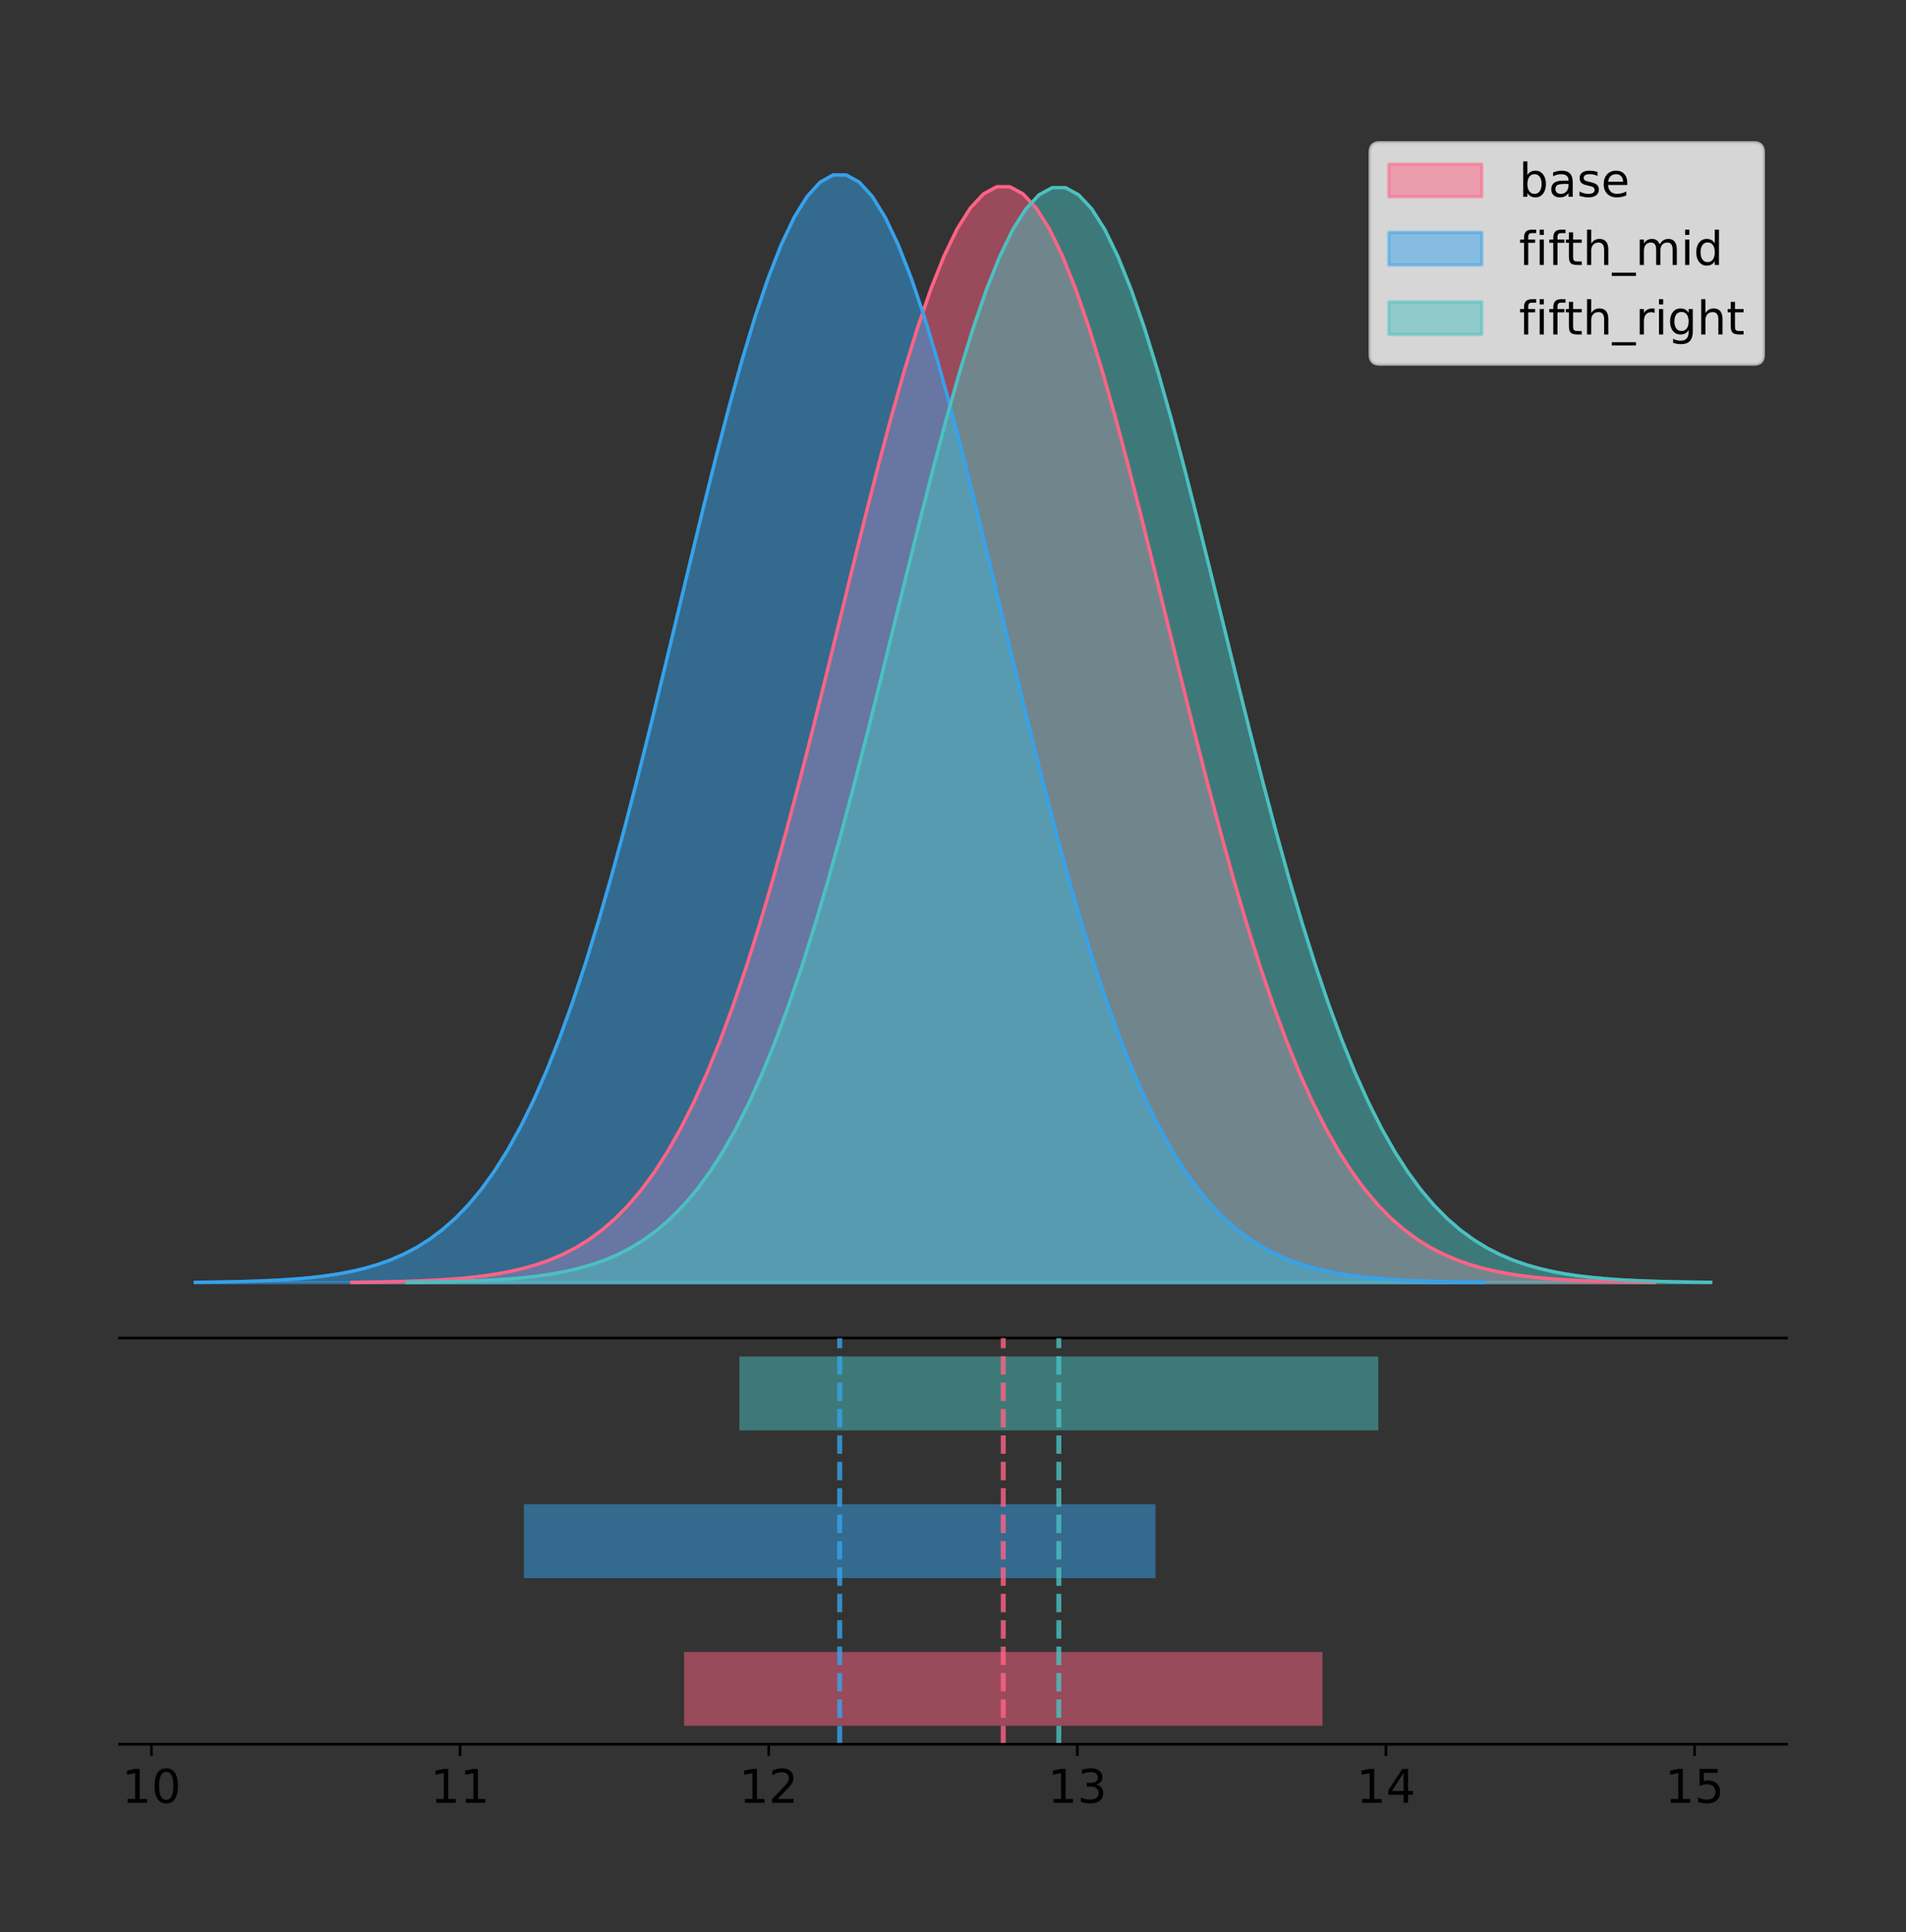 <?xml version="1.0" encoding="utf-8" standalone="no"?>
<!DOCTYPE svg PUBLIC "-//W3C//DTD SVG 1.1//EN"
  "http://www.w3.org/Graphics/SVG/1.1/DTD/svg11.dtd">
<!-- Created with matplotlib (https://matplotlib.org/) -->
<svg height="581.789pt" version="1.1" viewBox="0 0 574.2 581.789" width="574.2pt" xmlns="http://www.w3.org/2000/svg" xmlns:xlink="http://www.w3.org/1999/xlink">
 <rect x="0" y="0" width="574.2" height="581.789" fill="#333333" stroke="none"/>
 <defs>
  <style type="text/css">
*{stroke-linecap:butt;stroke-linejoin:round;}
  </style>
 </defs>
 <g id="figure_1">
  <g id="patch_1">
   <path d="M 0 581.789 
L 574.2 581.789 
L 574.2 0 
L 0 0 
z
" style="fill:none;"/>
  </g>
  <g id="axes_1">
   <g id="patch_2">
    <path d="M 36 402.93 
L 538.2 402.93 
L 538.2 36 
L 36 36 
z
" style="fill:none;"/>
   </g>
   <g id="PolyCollection_1">
    <defs>
     <path d="M 106.008 -195.538 
L 106.008 -195.649 
L 109.972 -195.691 
L 113.937 -195.747 
L 117.901 -195.822 
L 121.865 -195.921 
L 125.83 -196.052 
L 129.794 -196.223 
L 133.758 -196.445 
L 137.723 -196.731 
L 141.687 -197.098 
L 145.651 -197.563 
L 149.616 -198.151 
L 153.58 -198.887 
L 157.544 -199.802 
L 161.509 -200.932 
L 165.473 -202.317 
L 169.437 -204.002 
L 173.402 -206.037 
L 177.366 -208.477 
L 181.33 -211.381 
L 185.295 -214.809 
L 189.259 -218.827 
L 193.223 -223.499 
L 197.188 -228.89 
L 201.152 -235.061 
L 205.116 -242.07 
L 209.081 -249.965 
L 213.045 -258.785 
L 217.009 -268.556 
L 220.974 -279.288 
L 224.938 -290.972 
L 228.902 -303.578 
L 232.867 -317.053 
L 236.831 -331.32 
L 240.795 -346.274 
L 244.759 -361.785 
L 248.724 -377.7 
L 252.688 -393.839 
L 256.652 -410.003 
L 260.617 -425.974 
L 264.581 -441.524 
L 268.545 -456.413 
L 272.51 -470.404 
L 276.474 -483.259 
L 280.438 -494.756 
L 284.403 -504.686 
L 288.367 -512.868 
L 292.331 -519.145 
L 296.296 -523.399 
L 300.26 -525.547 
L 304.224 -525.547 
L 308.189 -523.399 
L 312.153 -519.145 
L 316.117 -512.868 
L 320.082 -504.686 
L 324.046 -494.756 
L 328.01 -483.259 
L 331.975 -470.404 
L 335.939 -456.413 
L 339.903 -441.524 
L 343.868 -425.974 
L 347.832 -410.003 
L 351.796 -393.839 
L 355.761 -377.7 
L 359.725 -361.785 
L 363.689 -346.274 
L 367.654 -331.32 
L 371.618 -317.053 
L 375.582 -303.578 
L 379.547 -290.972 
L 383.511 -279.288 
L 387.475 -268.556 
L 391.44 -258.785 
L 395.404 -249.965 
L 399.368 -242.07 
L 403.333 -235.061 
L 407.297 -228.89 
L 411.261 -223.499 
L 415.225 -218.827 
L 419.19 -214.809 
L 423.154 -211.381 
L 427.118 -208.477 
L 431.083 -206.037 
L 435.047 -204.002 
L 439.011 -202.317 
L 442.976 -200.932 
L 446.94 -199.802 
L 450.904 -198.887 
L 454.869 -198.151 
L 458.833 -197.563 
L 462.797 -197.098 
L 466.762 -196.731 
L 470.726 -196.445 
L 474.69 -196.223 
L 478.655 -196.052 
L 482.619 -195.921 
L 486.583 -195.822 
L 490.548 -195.747 
L 494.512 -195.691 
L 498.476 -195.649 
L 498.476 -195.538 
L 498.476 -195.538 
L 494.512 -195.538 
L 490.548 -195.538 
L 486.583 -195.538 
L 482.619 -195.538 
L 478.655 -195.538 
L 474.69 -195.538 
L 470.726 -195.538 
L 466.762 -195.538 
L 462.797 -195.538 
L 458.833 -195.538 
L 454.869 -195.538 
L 450.904 -195.538 
L 446.94 -195.538 
L 442.976 -195.538 
L 439.011 -195.538 
L 435.047 -195.538 
L 431.083 -195.538 
L 427.118 -195.538 
L 423.154 -195.538 
L 419.19 -195.538 
L 415.225 -195.538 
L 411.261 -195.538 
L 407.297 -195.538 
L 403.333 -195.538 
L 399.368 -195.538 
L 395.404 -195.538 
L 391.44 -195.538 
L 387.475 -195.538 
L 383.511 -195.538 
L 379.547 -195.538 
L 375.582 -195.538 
L 371.618 -195.538 
L 367.654 -195.538 
L 363.689 -195.538 
L 359.725 -195.538 
L 355.761 -195.538 
L 351.796 -195.538 
L 347.832 -195.538 
L 343.868 -195.538 
L 339.903 -195.538 
L 335.939 -195.538 
L 331.975 -195.538 
L 328.01 -195.538 
L 324.046 -195.538 
L 320.082 -195.538 
L 316.117 -195.538 
L 312.153 -195.538 
L 308.189 -195.538 
L 304.224 -195.538 
L 300.26 -195.538 
L 296.296 -195.538 
L 292.331 -195.538 
L 288.367 -195.538 
L 284.403 -195.538 
L 280.438 -195.538 
L 276.474 -195.538 
L 272.51 -195.538 
L 268.545 -195.538 
L 264.581 -195.538 
L 260.617 -195.538 
L 256.652 -195.538 
L 252.688 -195.538 
L 248.724 -195.538 
L 244.759 -195.538 
L 240.795 -195.538 
L 236.831 -195.538 
L 232.867 -195.538 
L 228.902 -195.538 
L 224.938 -195.538 
L 220.974 -195.538 
L 217.009 -195.538 
L 213.045 -195.538 
L 209.081 -195.538 
L 205.116 -195.538 
L 201.152 -195.538 
L 197.188 -195.538 
L 193.223 -195.538 
L 189.259 -195.538 
L 185.295 -195.538 
L 181.33 -195.538 
L 177.366 -195.538 
L 173.402 -195.538 
L 169.437 -195.538 
L 165.473 -195.538 
L 161.509 -195.538 
L 157.544 -195.538 
L 153.58 -195.538 
L 149.616 -195.538 
L 145.651 -195.538 
L 141.687 -195.538 
L 137.723 -195.538 
L 133.758 -195.538 
L 129.794 -195.538 
L 125.83 -195.538 
L 121.865 -195.538 
L 117.901 -195.538 
L 113.937 -195.538 
L 109.972 -195.538 
L 106.008 -195.538 
z
" id="m0572a631cb" style="stroke:#ff6384;stroke-opacity:0.5;"/>
    </defs>
    <g clip-path="url(#p6902cae012)">
     <use style="fill:#ff6384;fill-opacity:0.5;stroke:#ff6384;stroke-opacity:0.5;" x="0" xlink:href="#m0572a631cb" y="581.789"/>
    </g>
   </g>
   <g id="PolyCollection_2">
    <defs>
     <path d="M 58.827 -195.538 
L 58.827 -195.65 
L 62.749 -195.692 
L 66.671 -195.749 
L 70.593 -195.825 
L 74.515 -195.925 
L 78.437 -196.058 
L 82.359 -196.23 
L 86.281 -196.455 
L 90.203 -196.744 
L 94.125 -197.115 
L 98.047 -197.585 
L 101.969 -198.179 
L 105.891 -198.923 
L 109.813 -199.848 
L 113.735 -200.99 
L 117.657 -202.39 
L 121.579 -204.093 
L 125.501 -206.151 
L 129.423 -208.617 
L 133.345 -211.552 
L 137.267 -215.017 
L 141.189 -219.078 
L 145.111 -223.801 
L 149.033 -229.25 
L 152.955 -235.488 
L 156.877 -242.572 
L 160.799 -250.552 
L 164.721 -259.468 
L 168.643 -269.344 
L 172.565 -280.192 
L 176.487 -292.002 
L 180.409 -304.744 
L 184.331 -318.365 
L 188.253 -332.786 
L 192.174 -347.901 
L 196.096 -363.58 
L 200.018 -379.667 
L 203.94 -395.98 
L 207.862 -412.318 
L 211.784 -428.462 
L 215.706 -444.18 
L 219.628 -459.23 
L 223.55 -473.372 
L 227.472 -486.366 
L 231.394 -497.987 
L 235.316 -508.025 
L 239.238 -516.294 
L 243.16 -522.64 
L 247.082 -526.94 
L 251.004 -529.111 
L 254.926 -529.111 
L 258.848 -526.94 
L 262.77 -522.64 
L 266.692 -516.294 
L 270.614 -508.025 
L 274.536 -497.987 
L 278.458 -486.366 
L 282.38 -473.372 
L 286.302 -459.23 
L 290.224 -444.18 
L 294.146 -428.462 
L 298.068 -412.318 
L 301.99 -395.98 
L 305.912 -379.667 
L 309.834 -363.58 
L 313.756 -347.901 
L 317.678 -332.786 
L 321.6 -318.365 
L 325.522 -304.744 
L 329.444 -292.002 
L 333.366 -280.192 
L 337.288 -269.344 
L 341.21 -259.468 
L 345.132 -250.552 
L 349.054 -242.572 
L 352.976 -235.488 
L 356.898 -229.25 
L 360.819 -223.801 
L 364.741 -219.078 
L 368.663 -215.017 
L 372.585 -211.552 
L 376.507 -208.617 
L 380.429 -206.151 
L 384.351 -204.093 
L 388.273 -202.39 
L 392.195 -200.99 
L 396.117 -199.848 
L 400.039 -198.923 
L 403.961 -198.179 
L 407.883 -197.585 
L 411.805 -197.115 
L 415.727 -196.744 
L 419.649 -196.455 
L 423.571 -196.23 
L 427.493 -196.058 
L 431.415 -195.925 
L 435.337 -195.825 
L 439.259 -195.749 
L 443.181 -195.692 
L 447.103 -195.65 
L 447.103 -195.538 
L 447.103 -195.538 
L 443.181 -195.538 
L 439.259 -195.538 
L 435.337 -195.538 
L 431.415 -195.538 
L 427.493 -195.538 
L 423.571 -195.538 
L 419.649 -195.538 
L 415.727 -195.538 
L 411.805 -195.538 
L 407.883 -195.538 
L 403.961 -195.538 
L 400.039 -195.538 
L 396.117 -195.538 
L 392.195 -195.538 
L 388.273 -195.538 
L 384.351 -195.538 
L 380.429 -195.538 
L 376.507 -195.538 
L 372.585 -195.538 
L 368.663 -195.538 
L 364.741 -195.538 
L 360.819 -195.538 
L 356.898 -195.538 
L 352.976 -195.538 
L 349.054 -195.538 
L 345.132 -195.538 
L 341.21 -195.538 
L 337.288 -195.538 
L 333.366 -195.538 
L 329.444 -195.538 
L 325.522 -195.538 
L 321.6 -195.538 
L 317.678 -195.538 
L 313.756 -195.538 
L 309.834 -195.538 
L 305.912 -195.538 
L 301.99 -195.538 
L 298.068 -195.538 
L 294.146 -195.538 
L 290.224 -195.538 
L 286.302 -195.538 
L 282.38 -195.538 
L 278.458 -195.538 
L 274.536 -195.538 
L 270.614 -195.538 
L 266.692 -195.538 
L 262.77 -195.538 
L 258.848 -195.538 
L 254.926 -195.538 
L 251.004 -195.538 
L 247.082 -195.538 
L 243.16 -195.538 
L 239.238 -195.538 
L 235.316 -195.538 
L 231.394 -195.538 
L 227.472 -195.538 
L 223.55 -195.538 
L 219.628 -195.538 
L 215.706 -195.538 
L 211.784 -195.538 
L 207.862 -195.538 
L 203.94 -195.538 
L 200.018 -195.538 
L 196.096 -195.538 
L 192.174 -195.538 
L 188.253 -195.538 
L 184.331 -195.538 
L 180.409 -195.538 
L 176.487 -195.538 
L 172.565 -195.538 
L 168.643 -195.538 
L 164.721 -195.538 
L 160.799 -195.538 
L 156.877 -195.538 
L 152.955 -195.538 
L 149.033 -195.538 
L 145.111 -195.538 
L 141.189 -195.538 
L 137.267 -195.538 
L 133.345 -195.538 
L 129.423 -195.538 
L 125.501 -195.538 
L 121.579 -195.538 
L 117.657 -195.538 
L 113.735 -195.538 
L 109.813 -195.538 
L 105.891 -195.538 
L 101.969 -195.538 
L 98.047 -195.538 
L 94.125 -195.538 
L 90.203 -195.538 
L 86.281 -195.538 
L 82.359 -195.538 
L 78.437 -195.538 
L 74.515 -195.538 
L 70.593 -195.538 
L 66.671 -195.538 
L 62.749 -195.538 
L 58.827 -195.538 
z
" id="m5dfa374dd0" style="stroke:#36a2eb;stroke-opacity:0.5;"/>
    </defs>
    <g clip-path="url(#p6902cae012)">
     <use style="fill:#36a2eb;fill-opacity:0.5;stroke:#36a2eb;stroke-opacity:0.5;" x="0" xlink:href="#m5dfa374dd0" y="581.789"/>
    </g>
   </g>
   <g id="PolyCollection_3">
    <defs>
     <path d="M 122.583 -195.538 
L 122.583 -195.649 
L 126.55 -195.69 
L 130.518 -195.747 
L 134.486 -195.822 
L 138.453 -195.921 
L 142.421 -196.052 
L 146.388 -196.223 
L 150.356 -196.444 
L 154.324 -196.73 
L 158.291 -197.097 
L 162.259 -197.562 
L 166.226 -198.149 
L 170.194 -198.884 
L 174.161 -199.798 
L 178.129 -200.927 
L 182.097 -202.311 
L 186.064 -203.995 
L 190.032 -206.029 
L 193.999 -208.467 
L 197.967 -211.368 
L 201.934 -214.793 
L 205.902 -218.808 
L 209.87 -223.476 
L 213.837 -228.862 
L 217.805 -235.029 
L 221.772 -242.032 
L 225.74 -249.92 
L 229.707 -258.733 
L 233.675 -268.496 
L 237.643 -279.219 
L 241.61 -290.894 
L 245.578 -303.489 
L 249.545 -316.954 
L 253.513 -331.209 
L 257.48 -346.15 
L 261.448 -361.649 
L 265.416 -377.551 
L 269.383 -393.676 
L 273.351 -409.827 
L 277.318 -425.786 
L 281.286 -441.322 
L 285.253 -456.2 
L 289.221 -470.179 
L 293.189 -483.024 
L 297.156 -494.511 
L 301.124 -504.433 
L 305.091 -512.608 
L 309.059 -518.88 
L 313.026 -523.131 
L 316.994 -525.277 
L 320.962 -525.277 
L 324.929 -523.131 
L 328.897 -518.88 
L 332.864 -512.608 
L 336.832 -504.433 
L 340.799 -494.511 
L 344.767 -483.024 
L 348.735 -470.179 
L 352.702 -456.2 
L 356.67 -441.322 
L 360.637 -425.786 
L 364.605 -409.827 
L 368.572 -393.676 
L 372.54 -377.551 
L 376.508 -361.649 
L 380.475 -346.15 
L 384.443 -331.209 
L 388.41 -316.954 
L 392.378 -303.489 
L 396.346 -290.894 
L 400.313 -279.219 
L 404.281 -268.496 
L 408.248 -258.733 
L 412.216 -249.92 
L 416.183 -242.032 
L 420.151 -235.029 
L 424.119 -228.862 
L 428.086 -223.476 
L 432.054 -218.808 
L 436.021 -214.793 
L 439.989 -211.368 
L 443.956 -208.467 
L 447.924 -206.029 
L 451.892 -203.995 
L 455.859 -202.311 
L 459.827 -200.927 
L 463.794 -199.798 
L 467.762 -198.884 
L 471.729 -198.149 
L 475.697 -197.562 
L 479.665 -197.097 
L 483.632 -196.73 
L 487.6 -196.444 
L 491.567 -196.223 
L 495.535 -196.052 
L 499.502 -195.921 
L 503.47 -195.822 
L 507.438 -195.747 
L 511.405 -195.69 
L 515.373 -195.649 
L 515.373 -195.538 
L 515.373 -195.538 
L 511.405 -195.538 
L 507.438 -195.538 
L 503.47 -195.538 
L 499.502 -195.538 
L 495.535 -195.538 
L 491.567 -195.538 
L 487.6 -195.538 
L 483.632 -195.538 
L 479.665 -195.538 
L 475.697 -195.538 
L 471.729 -195.538 
L 467.762 -195.538 
L 463.794 -195.538 
L 459.827 -195.538 
L 455.859 -195.538 
L 451.892 -195.538 
L 447.924 -195.538 
L 443.956 -195.538 
L 439.989 -195.538 
L 436.021 -195.538 
L 432.054 -195.538 
L 428.086 -195.538 
L 424.119 -195.538 
L 420.151 -195.538 
L 416.183 -195.538 
L 412.216 -195.538 
L 408.248 -195.538 
L 404.281 -195.538 
L 400.313 -195.538 
L 396.346 -195.538 
L 392.378 -195.538 
L 388.41 -195.538 
L 384.443 -195.538 
L 380.475 -195.538 
L 376.508 -195.538 
L 372.54 -195.538 
L 368.572 -195.538 
L 364.605 -195.538 
L 360.637 -195.538 
L 356.67 -195.538 
L 352.702 -195.538 
L 348.735 -195.538 
L 344.767 -195.538 
L 340.799 -195.538 
L 336.832 -195.538 
L 332.864 -195.538 
L 328.897 -195.538 
L 324.929 -195.538 
L 320.962 -195.538 
L 316.994 -195.538 
L 313.026 -195.538 
L 309.059 -195.538 
L 305.091 -195.538 
L 301.124 -195.538 
L 297.156 -195.538 
L 293.189 -195.538 
L 289.221 -195.538 
L 285.253 -195.538 
L 281.286 -195.538 
L 277.318 -195.538 
L 273.351 -195.538 
L 269.383 -195.538 
L 265.416 -195.538 
L 261.448 -195.538 
L 257.48 -195.538 
L 253.513 -195.538 
L 249.545 -195.538 
L 245.578 -195.538 
L 241.61 -195.538 
L 237.643 -195.538 
L 233.675 -195.538 
L 229.707 -195.538 
L 225.74 -195.538 
L 221.772 -195.538 
L 217.805 -195.538 
L 213.837 -195.538 
L 209.87 -195.538 
L 205.902 -195.538 
L 201.934 -195.538 
L 197.967 -195.538 
L 193.999 -195.538 
L 190.032 -195.538 
L 186.064 -195.538 
L 182.097 -195.538 
L 178.129 -195.538 
L 174.161 -195.538 
L 170.194 -195.538 
L 166.226 -195.538 
L 162.259 -195.538 
L 158.291 -195.538 
L 154.324 -195.538 
L 150.356 -195.538 
L 146.388 -195.538 
L 142.421 -195.538 
L 138.453 -195.538 
L 134.486 -195.538 
L 130.518 -195.538 
L 126.55 -195.538 
L 122.583 -195.538 
z
" id="mdb5b89f95b" style="stroke:#4bc0c0;stroke-opacity:0.5;"/>
    </defs>
    <g clip-path="url(#p6902cae012)">
     <use style="fill:#4bc0c0;fill-opacity:0.5;stroke:#4bc0c0;stroke-opacity:0.5;" x="0" xlink:href="#mdb5b89f95b" y="581.789"/>
    </g>
   </g>
   <g id="line2d_1">
    <path clip-path="url(#p6902cae012)" d="M 106.008 386.141 
L 109.972 386.099 
L 113.937 386.043 
L 117.901 385.968 
L 121.865 385.868 
L 125.83 385.737 
L 129.794 385.566 
L 133.758 385.344 
L 137.723 385.058 
L 141.687 384.692 
L 145.651 384.226 
L 149.616 383.639 
L 153.58 382.903 
L 157.544 381.987 
L 161.509 380.858 
L 165.473 379.473 
L 169.437 377.787 
L 173.402 375.752 
L 177.366 373.312 
L 181.33 370.409 
L 185.295 366.98 
L 189.259 362.963 
L 193.223 358.291 
L 197.188 352.9 
L 201.152 346.728 
L 205.116 339.72 
L 209.081 331.825 
L 213.045 323.005 
L 217.009 313.234 
L 220.974 302.502 
L 224.938 290.818 
L 228.902 278.212 
L 232.867 264.736 
L 236.831 250.47 
L 240.795 235.516 
L 244.759 220.004 
L 248.724 204.089 
L 252.688 187.951 
L 256.652 171.787 
L 260.617 155.815 
L 264.581 140.266 
L 268.545 125.376 
L 272.51 111.386 
L 276.474 98.53 
L 280.438 87.034 
L 284.403 77.103 
L 288.367 68.922 
L 292.331 62.644 
L 296.296 58.39 
L 300.26 56.242 
L 304.224 56.242 
L 308.189 58.39 
L 312.153 62.644 
L 316.117 68.922 
L 320.082 77.103 
L 324.046 87.034 
L 328.01 98.53 
L 331.975 111.386 
L 335.939 125.376 
L 339.903 140.266 
L 343.868 155.815 
L 347.832 171.787 
L 351.796 187.951 
L 355.761 204.089 
L 359.725 220.004 
L 363.689 235.516 
L 367.654 250.47 
L 371.618 264.736 
L 375.582 278.212 
L 379.547 290.818 
L 383.511 302.502 
L 387.475 313.234 
L 391.44 323.005 
L 395.404 331.825 
L 399.368 339.72 
L 403.333 346.728 
L 407.297 352.9 
L 411.261 358.291 
L 415.225 362.963 
L 419.19 366.98 
L 423.154 370.409 
L 427.118 373.312 
L 431.083 375.752 
L 435.047 377.787 
L 439.011 379.473 
L 442.976 380.858 
L 446.94 381.987 
L 450.904 382.903 
L 454.869 383.639 
L 458.833 384.226 
L 462.797 384.692 
L 466.762 385.058 
L 470.726 385.344 
L 474.69 385.566 
L 478.655 385.737 
L 482.619 385.868 
L 486.583 385.968 
L 490.548 386.043 
L 494.512 386.099 
L 498.476 386.141 
" style="fill:none;stroke:#ff6384;stroke-linecap:square;"/>
   </g>
   <g id="line2d_2">
    <path clip-path="url(#p6902cae012)" d="M 58.827 386.139 
L 62.749 386.097 
L 66.671 386.04 
L 70.593 385.965 
L 74.515 385.864 
L 78.437 385.732 
L 82.359 385.559 
L 86.281 385.334 
L 90.203 385.045 
L 94.125 384.675 
L 98.047 384.204 
L 101.969 383.61 
L 105.891 382.867 
L 109.813 381.941 
L 113.735 380.799 
L 117.657 379.399 
L 121.579 377.696 
L 125.501 375.639 
L 129.423 373.172 
L 133.345 370.238 
L 137.267 366.772 
L 141.189 362.711 
L 145.111 357.989 
L 149.033 352.539 
L 152.955 346.301 
L 156.877 339.217 
L 160.799 331.237 
L 164.721 322.322 
L 168.643 312.445 
L 172.565 301.597 
L 176.487 289.787 
L 180.409 277.045 
L 184.331 263.424 
L 188.253 249.004 
L 192.174 233.888 
L 196.096 218.209 
L 200.018 202.123 
L 203.94 185.809 
L 207.862 169.471 
L 211.784 153.327 
L 215.706 137.61 
L 219.628 122.559 
L 223.55 108.418 
L 227.472 95.423 
L 231.394 83.803 
L 235.316 73.765 
L 239.238 65.495 
L 243.16 59.15 
L 247.082 54.85 
L 251.004 52.679 
L 254.926 52.679 
L 258.848 54.85 
L 262.77 59.15 
L 266.692 65.495 
L 270.614 73.765 
L 274.536 83.803 
L 278.458 95.423 
L 282.38 108.418 
L 286.302 122.559 
L 290.224 137.61 
L 294.146 153.327 
L 298.068 169.471 
L 301.99 185.809 
L 305.912 202.123 
L 309.834 218.209 
L 313.756 233.888 
L 317.678 249.004 
L 321.6 263.424 
L 325.522 277.045 
L 329.444 289.787 
L 333.366 301.597 
L 337.288 312.445 
L 341.21 322.322 
L 345.132 331.237 
L 349.054 339.217 
L 352.976 346.301 
L 356.898 352.539 
L 360.819 357.989 
L 364.741 362.711 
L 368.663 366.772 
L 372.585 370.238 
L 376.507 373.172 
L 380.429 375.639 
L 384.351 377.696 
L 388.273 379.399 
L 392.195 380.799 
L 396.117 381.941 
L 400.039 382.867 
L 403.961 383.61 
L 407.883 384.204 
L 411.805 384.675 
L 415.727 385.045 
L 419.649 385.334 
L 423.571 385.559 
L 427.493 385.732 
L 431.415 385.864 
L 435.337 385.965 
L 439.259 386.04 
L 443.181 386.097 
L 447.103 386.139 
" style="fill:none;stroke:#36a2eb;stroke-linecap:square;"/>
   </g>
   <g id="line2d_3">
    <path clip-path="url(#p6902cae012)" d="M 122.583 386.141 
L 126.55 386.099 
L 130.518 386.043 
L 134.486 385.968 
L 138.453 385.869 
L 142.421 385.738 
L 146.388 385.567 
L 150.356 385.345 
L 154.324 385.059 
L 158.291 384.693 
L 162.259 384.228 
L 166.226 383.641 
L 170.194 382.905 
L 174.161 381.991 
L 178.129 380.862 
L 182.097 379.478 
L 186.064 377.794 
L 190.032 375.761 
L 193.999 373.323 
L 197.967 370.422 
L 201.934 366.996 
L 205.902 362.982 
L 209.87 358.314 
L 213.837 352.927 
L 217.805 346.76 
L 221.772 339.758 
L 225.74 331.869 
L 229.707 323.056 
L 233.675 313.293 
L 237.643 302.57 
L 241.61 290.896 
L 245.578 278.3 
L 249.545 264.836 
L 253.513 250.581 
L 257.48 235.639 
L 261.448 220.14 
L 265.416 204.239 
L 269.383 188.113 
L 273.351 171.962 
L 277.318 156.004 
L 281.286 140.467 
L 285.253 125.59 
L 289.221 111.611 
L 293.189 98.766 
L 297.156 87.279 
L 301.124 77.356 
L 305.091 69.181 
L 309.059 62.909 
L 313.026 58.658 
L 316.994 56.512 
L 320.962 56.512 
L 324.929 58.658 
L 328.897 62.909 
L 332.864 69.181 
L 336.832 77.356 
L 340.799 87.279 
L 344.767 98.766 
L 348.735 111.611 
L 352.702 125.59 
L 356.67 140.467 
L 360.637 156.004 
L 364.605 171.962 
L 368.572 188.113 
L 372.54 204.239 
L 376.508 220.14 
L 380.475 235.639 
L 384.443 250.581 
L 388.41 264.836 
L 392.378 278.3 
L 396.346 290.896 
L 400.313 302.57 
L 404.281 313.293 
L 408.248 323.056 
L 412.216 331.869 
L 416.183 339.758 
L 420.151 346.76 
L 424.119 352.927 
L 428.086 358.314 
L 432.054 362.982 
L 436.021 366.996 
L 439.989 370.422 
L 443.956 373.323 
L 447.924 375.761 
L 451.892 377.794 
L 455.859 379.478 
L 459.827 380.862 
L 463.794 381.991 
L 467.762 382.905 
L 471.729 383.641 
L 475.697 384.228 
L 479.665 384.693 
L 483.632 385.059 
L 487.6 385.345 
L 491.567 385.567 
L 495.535 385.738 
L 499.502 385.869 
L 503.47 385.968 
L 507.438 386.043 
L 511.405 386.099 
L 515.373 386.141 
" style="fill:none;stroke:#4bc0c0;stroke-linecap:square;"/>
   </g>
   <g id="patch_3">
    <path d="M 36 402.93 
L 538.2 402.93 
" style="fill:none;stroke:#000000;stroke-linecap:square;stroke-linejoin:miter;stroke-width:0.8;"/>
   </g>
   <g id="legend_1">
    <g id="patch_4">
     <path d="M 415.602 109.627 
L 528.4 109.627 
Q 531.2 109.627 531.2 106.827 
L 531.2 45.8 
Q 531.2 43 528.4 43 
L 415.602 43 
Q 412.802 43 412.802 45.8 
L 412.802 106.827 
Q 412.802 109.627 415.602 109.627 
z
" style="fill:#ffffff;opacity:0.8;stroke:#cccccc;stroke-linejoin:miter;"/>
    </g>
    <g id="patch_5">
     <path d="M 418.402 59.238 
L 446.402 59.238 
L 446.402 49.438 
L 418.402 49.438 
z
" style="fill:#ff6384;opacity:0.5;stroke:#ff6384;stroke-linejoin:miter;"/>
    </g>
    <g id="text_1">
     <!-- base -->
     <defs>
      <path d="M 48.688 27.297 
Q 48.688 37.203 44.609 42.844 
Q 40.531 48.484 33.406 48.484 
Q 26.266 48.484 22.188 42.844 
Q 18.109 37.203 18.109 27.297 
Q 18.109 17.391 22.188 11.75 
Q 26.266 6.109 33.406 6.109 
Q 40.531 6.109 44.609 11.75 
Q 48.688 17.391 48.688 27.297 
z
M 18.109 46.391 
Q 20.953 51.266 25.266 53.625 
Q 29.594 56 35.594 56 
Q 45.562 56 51.781 48.094 
Q 58.016 40.188 58.016 27.297 
Q 58.016 14.406 51.781 6.484 
Q 45.562 -1.422 35.594 -1.422 
Q 29.594 -1.422 25.266 0.953 
Q 20.953 3.328 18.109 8.203 
L 18.109 0 
L 9.078 0 
L 9.078 75.984 
L 18.109 75.984 
z
" id="DejaVuSans-98"/>
      <path d="M 34.281 27.484 
Q 23.391 27.484 19.188 25 
Q 14.984 22.516 14.984 16.5 
Q 14.984 11.719 18.141 8.906 
Q 21.297 6.109 26.703 6.109 
Q 34.188 6.109 38.703 11.406 
Q 43.219 16.703 43.219 25.484 
L 43.219 27.484 
z
M 52.203 31.203 
L 52.203 0 
L 43.219 0 
L 43.219 8.297 
Q 40.141 3.328 35.547 0.953 
Q 30.953 -1.422 24.312 -1.422 
Q 15.922 -1.422 10.953 3.297 
Q 6 8.016 6 15.922 
Q 6 25.141 12.172 29.828 
Q 18.359 34.516 30.609 34.516 
L 43.219 34.516 
L 43.219 35.406 
Q 43.219 41.609 39.141 45 
Q 35.062 48.391 27.688 48.391 
Q 23 48.391 18.547 47.266 
Q 14.109 46.141 10.016 43.891 
L 10.016 52.203 
Q 14.938 54.109 19.578 55.047 
Q 24.219 56 28.609 56 
Q 40.484 56 46.344 49.844 
Q 52.203 43.703 52.203 31.203 
z
" id="DejaVuSans-97"/>
      <path d="M 44.281 53.078 
L 44.281 44.578 
Q 40.484 46.531 36.375 47.5 
Q 32.281 48.484 27.875 48.484 
Q 21.188 48.484 17.844 46.438 
Q 14.5 44.391 14.5 40.281 
Q 14.5 37.156 16.891 35.375 
Q 19.281 33.594 26.516 31.984 
L 29.594 31.297 
Q 39.156 29.25 43.188 25.516 
Q 47.219 21.781 47.219 15.094 
Q 47.219 7.469 41.188 3.016 
Q 35.156 -1.422 24.609 -1.422 
Q 20.219 -1.422 15.453 -0.562 
Q 10.688 0.297 5.422 2 
L 5.422 11.281 
Q 10.406 8.688 15.234 7.391 
Q 20.062 6.109 24.812 6.109 
Q 31.156 6.109 34.562 8.281 
Q 37.984 10.453 37.984 14.406 
Q 37.984 18.062 35.516 20.016 
Q 33.062 21.969 24.703 23.781 
L 21.578 24.516 
Q 13.234 26.266 9.516 29.906 
Q 5.812 33.547 5.812 39.891 
Q 5.812 47.609 11.281 51.797 
Q 16.75 56 26.812 56 
Q 31.781 56 36.172 55.266 
Q 40.578 54.547 44.281 53.078 
z
" id="DejaVuSans-115"/>
      <path d="M 56.203 29.594 
L 56.203 25.203 
L 14.891 25.203 
Q 15.484 15.922 20.484 11.062 
Q 25.484 6.203 34.422 6.203 
Q 39.594 6.203 44.453 7.469 
Q 49.312 8.734 54.109 11.281 
L 54.109 2.781 
Q 49.266 0.734 44.188 -0.344 
Q 39.109 -1.422 33.891 -1.422 
Q 20.797 -1.422 13.156 6.188 
Q 5.516 13.812 5.516 26.812 
Q 5.516 40.234 12.766 48.109 
Q 20.016 56 32.328 56 
Q 43.359 56 49.781 48.891 
Q 56.203 41.797 56.203 29.594 
z
M 47.219 32.234 
Q 47.125 39.594 43.094 43.984 
Q 39.062 48.391 32.422 48.391 
Q 24.906 48.391 20.391 44.141 
Q 15.875 39.891 15.188 32.172 
z
" id="DejaVuSans-101"/>
     </defs>
     <g transform="translate(457.602 59.238)scale(0.14 -0.14)">
      <use xlink:href="#DejaVuSans-98"/>
      <use x="63.477" xlink:href="#DejaVuSans-97"/>
      <use x="124.756" xlink:href="#DejaVuSans-115"/>
      <use x="176.855" xlink:href="#DejaVuSans-101"/>
     </g>
    </g>
    <g id="patch_6">
     <path d="M 418.402 79.787 
L 446.402 79.787 
L 446.402 69.987 
L 418.402 69.987 
z
" style="fill:#36a2eb;opacity:0.5;stroke:#36a2eb;stroke-linejoin:miter;"/>
    </g>
    <g id="text_2">
     <!-- fifth_mid -->
     <defs>
      <path d="M 37.109 75.984 
L 37.109 68.5 
L 28.516 68.5 
Q 23.688 68.5 21.797 66.547 
Q 19.922 64.594 19.922 59.516 
L 19.922 54.688 
L 34.719 54.688 
L 34.719 47.703 
L 19.922 47.703 
L 19.922 0 
L 10.891 0 
L 10.891 47.703 
L 2.297 47.703 
L 2.297 54.688 
L 10.891 54.688 
L 10.891 58.5 
Q 10.891 67.625 15.141 71.797 
Q 19.391 75.984 28.609 75.984 
z
" id="DejaVuSans-102"/>
      <path d="M 9.422 54.688 
L 18.406 54.688 
L 18.406 0 
L 9.422 0 
z
M 9.422 75.984 
L 18.406 75.984 
L 18.406 64.594 
L 9.422 64.594 
z
" id="DejaVuSans-105"/>
      <path d="M 18.312 70.219 
L 18.312 54.688 
L 36.812 54.688 
L 36.812 47.703 
L 18.312 47.703 
L 18.312 18.016 
Q 18.312 11.328 20.141 9.422 
Q 21.969 7.516 27.594 7.516 
L 36.812 7.516 
L 36.812 0 
L 27.594 0 
Q 17.188 0 13.234 3.875 
Q 9.281 7.766 9.281 18.016 
L 9.281 47.703 
L 2.688 47.703 
L 2.688 54.688 
L 9.281 54.688 
L 9.281 70.219 
z
" id="DejaVuSans-116"/>
      <path d="M 54.891 33.016 
L 54.891 0 
L 45.906 0 
L 45.906 32.719 
Q 45.906 40.484 42.875 44.328 
Q 39.844 48.188 33.797 48.188 
Q 26.516 48.188 22.312 43.547 
Q 18.109 38.922 18.109 30.906 
L 18.109 0 
L 9.078 0 
L 9.078 75.984 
L 18.109 75.984 
L 18.109 46.188 
Q 21.344 51.125 25.703 53.562 
Q 30.078 56 35.797 56 
Q 45.219 56 50.047 50.172 
Q 54.891 44.344 54.891 33.016 
z
" id="DejaVuSans-104"/>
      <path d="M 50.984 -16.609 
L 50.984 -23.578 
L -0.984 -23.578 
L -0.984 -16.609 
z
" id="DejaVuSans-95"/>
      <path d="M 52 44.188 
Q 55.375 50.25 60.062 53.125 
Q 64.75 56 71.094 56 
Q 79.641 56 84.281 50.016 
Q 88.922 44.047 88.922 33.016 
L 88.922 0 
L 79.891 0 
L 79.891 32.719 
Q 79.891 40.578 77.094 44.375 
Q 74.312 48.188 68.609 48.188 
Q 61.625 48.188 57.562 43.547 
Q 53.516 38.922 53.516 30.906 
L 53.516 0 
L 44.484 0 
L 44.484 32.719 
Q 44.484 40.625 41.703 44.406 
Q 38.922 48.188 33.109 48.188 
Q 26.219 48.188 22.156 43.531 
Q 18.109 38.875 18.109 30.906 
L 18.109 0 
L 9.078 0 
L 9.078 54.688 
L 18.109 54.688 
L 18.109 46.188 
Q 21.188 51.219 25.484 53.609 
Q 29.781 56 35.688 56 
Q 41.656 56 45.828 52.969 
Q 50 49.953 52 44.188 
z
" id="DejaVuSans-109"/>
      <path d="M 45.406 46.391 
L 45.406 75.984 
L 54.391 75.984 
L 54.391 0 
L 45.406 0 
L 45.406 8.203 
Q 42.578 3.328 38.25 0.953 
Q 33.938 -1.422 27.875 -1.422 
Q 17.969 -1.422 11.734 6.484 
Q 5.516 14.406 5.516 27.297 
Q 5.516 40.188 11.734 48.094 
Q 17.969 56 27.875 56 
Q 33.938 56 38.25 53.625 
Q 42.578 51.266 45.406 46.391 
z
M 14.797 27.297 
Q 14.797 17.391 18.875 11.75 
Q 22.953 6.109 30.078 6.109 
Q 37.203 6.109 41.297 11.75 
Q 45.406 17.391 45.406 27.297 
Q 45.406 37.203 41.297 42.844 
Q 37.203 48.484 30.078 48.484 
Q 22.953 48.484 18.875 42.844 
Q 14.797 37.203 14.797 27.297 
z
" id="DejaVuSans-100"/>
     </defs>
     <g transform="translate(457.602 79.787)scale(0.14 -0.14)">
      <use xlink:href="#DejaVuSans-102"/>
      <use x="35.205" xlink:href="#DejaVuSans-105"/>
      <use x="62.988" xlink:href="#DejaVuSans-102"/>
      <use x="98.178" xlink:href="#DejaVuSans-116"/>
      <use x="137.387" xlink:href="#DejaVuSans-104"/>
      <use x="200.766" xlink:href="#DejaVuSans-95"/>
      <use x="250.766" xlink:href="#DejaVuSans-109"/>
      <use x="348.178" xlink:href="#DejaVuSans-105"/>
      <use x="375.961" xlink:href="#DejaVuSans-100"/>
     </g>
    </g>
    <g id="patch_7">
     <path d="M 418.402 100.726 
L 446.402 100.726 
L 446.402 90.926 
L 418.402 90.926 
z
" style="fill:#4bc0c0;opacity:0.5;stroke:#4bc0c0;stroke-linejoin:miter;"/>
    </g>
    <g id="text_3">
     <!-- fifth_right -->
     <defs>
      <path d="M 41.109 46.297 
Q 39.594 47.172 37.812 47.578 
Q 36.031 48 33.891 48 
Q 26.266 48 22.188 43.047 
Q 18.109 38.094 18.109 28.812 
L 18.109 0 
L 9.078 0 
L 9.078 54.688 
L 18.109 54.688 
L 18.109 46.188 
Q 20.953 51.172 25.484 53.578 
Q 30.031 56 36.531 56 
Q 37.453 56 38.578 55.875 
Q 39.703 55.766 41.062 55.516 
z
" id="DejaVuSans-114"/>
      <path d="M 45.406 27.984 
Q 45.406 37.75 41.375 43.109 
Q 37.359 48.484 30.078 48.484 
Q 22.859 48.484 18.828 43.109 
Q 14.797 37.75 14.797 27.984 
Q 14.797 18.266 18.828 12.891 
Q 22.859 7.516 30.078 7.516 
Q 37.359 7.516 41.375 12.891 
Q 45.406 18.266 45.406 27.984 
z
M 54.391 6.781 
Q 54.391 -7.172 48.188 -13.984 
Q 42 -20.797 29.203 -20.797 
Q 24.469 -20.797 20.266 -20.094 
Q 16.062 -19.391 12.109 -17.922 
L 12.109 -9.188 
Q 16.062 -11.328 19.922 -12.344 
Q 23.781 -13.375 27.781 -13.375 
Q 36.625 -13.375 41.016 -8.766 
Q 45.406 -4.156 45.406 5.172 
L 45.406 9.625 
Q 42.625 4.781 38.281 2.391 
Q 33.938 0 27.875 0 
Q 17.828 0 11.672 7.656 
Q 5.516 15.328 5.516 27.984 
Q 5.516 40.672 11.672 48.328 
Q 17.828 56 27.875 56 
Q 33.938 56 38.281 53.609 
Q 42.625 51.219 45.406 46.391 
L 45.406 54.688 
L 54.391 54.688 
z
" id="DejaVuSans-103"/>
     </defs>
     <g transform="translate(457.602 100.726)scale(0.14 -0.14)">
      <use xlink:href="#DejaVuSans-102"/>
      <use x="35.205" xlink:href="#DejaVuSans-105"/>
      <use x="62.988" xlink:href="#DejaVuSans-102"/>
      <use x="98.178" xlink:href="#DejaVuSans-116"/>
      <use x="137.387" xlink:href="#DejaVuSans-104"/>
      <use x="200.766" xlink:href="#DejaVuSans-95"/>
      <use x="250.766" xlink:href="#DejaVuSans-114"/>
      <use x="291.879" xlink:href="#DejaVuSans-105"/>
      <use x="319.662" xlink:href="#DejaVuSans-103"/>
      <use x="383.139" xlink:href="#DejaVuSans-104"/>
      <use x="446.518" xlink:href="#DejaVuSans-116"/>
     </g>
    </g>
   </g>
  </g>
  <g id="axes_2">
   <g id="patch_8">
    <path d="M 36 525.24 
L 538.2 525.24 
L 538.2 402.93 
L 36 402.93 
z
" style="fill:none;"/>
   </g>
   <g id="patch_9">
    <path clip-path="url(#p87bc5cd02c)" d="M 206.087 519.68 
L 398.397 519.68 
L 398.397 497.442 
L 206.087 497.442 
z
" style="fill:#ff6384;opacity:0.5;"/>
   </g>
   <g id="patch_10">
    <path clip-path="url(#p87bc5cd02c)" d="M 157.838 475.204 
L 348.093 475.204 
L 348.093 452.966 
L 157.838 452.966 
z
" style="fill:#36a2eb;opacity:0.5;"/>
   </g>
   <g id="patch_11">
    <path clip-path="url(#p87bc5cd02c)" d="M 222.744 430.728 
L 415.211 430.728 
L 415.211 408.49 
L 222.744 408.49 
z
" style="fill:#4bc0c0;opacity:0.5;"/>
   </g>
   <g id="matplotlib.axis_1">
    <g id="xtick_1">
     <g id="line2d_4">
      <defs>
       <path d="M 0 0 
L 0 3.5 
" id="md0491c37c7" style="stroke:#000000;stroke-width:0.8;"/>
      </defs>
      <g>
       <use style="stroke:#000000;stroke-width:0.8;" x="45.629" xlink:href="#md0491c37c7" y="525.24"/>
      </g>
     </g>
     <g id="text_4">
      <!-- 10 -->
      <defs>
       <path d="M 12.406 8.297 
L 28.516 8.297 
L 28.516 63.922 
L 10.984 60.406 
L 10.984 69.391 
L 28.422 72.906 
L 38.281 72.906 
L 38.281 8.297 
L 54.391 8.297 
L 54.391 0 
L 12.406 0 
z
" id="DejaVuSans-49"/>
       <path d="M 31.781 66.406 
Q 24.172 66.406 20.328 58.906 
Q 16.5 51.422 16.5 36.375 
Q 16.5 21.391 20.328 13.891 
Q 24.172 6.391 31.781 6.391 
Q 39.453 6.391 43.281 13.891 
Q 47.125 21.391 47.125 36.375 
Q 47.125 51.422 43.281 58.906 
Q 39.453 66.406 31.781 66.406 
z
M 31.781 74.219 
Q 44.047 74.219 50.516 64.516 
Q 56.984 54.828 56.984 36.375 
Q 56.984 17.969 50.516 8.266 
Q 44.047 -1.422 31.781 -1.422 
Q 19.531 -1.422 13.062 8.266 
Q 6.594 17.969 6.594 36.375 
Q 6.594 54.828 13.062 64.516 
Q 19.531 74.219 31.781 74.219 
z
" id="DejaVuSans-48"/>
      </defs>
      <g transform="translate(36.722 542.878)scale(0.14 -0.14)">
       <use xlink:href="#DejaVuSans-49"/>
       <use x="63.623" xlink:href="#DejaVuSans-48"/>
      </g>
     </g>
    </g>
    <g id="xtick_2">
     <g id="line2d_5">
      <g>
       <use style="stroke:#000000;stroke-width:0.8;" x="138.605" xlink:href="#md0491c37c7" y="525.24"/>
      </g>
     </g>
     <g id="text_5">
      <!-- 11 -->
      <g transform="translate(129.698 542.878)scale(0.14 -0.14)">
       <use xlink:href="#DejaVuSans-49"/>
       <use x="63.623" xlink:href="#DejaVuSans-49"/>
      </g>
     </g>
    </g>
    <g id="xtick_3">
     <g id="line2d_6">
      <g>
       <use style="stroke:#000000;stroke-width:0.8;" x="231.581" xlink:href="#md0491c37c7" y="525.24"/>
      </g>
     </g>
     <g id="text_6">
      <!-- 12 -->
      <defs>
       <path d="M 19.188 8.297 
L 53.609 8.297 
L 53.609 0 
L 7.328 0 
L 7.328 8.297 
Q 12.938 14.109 22.625 23.891 
Q 32.328 33.688 34.812 36.531 
Q 39.547 41.844 41.422 45.531 
Q 43.312 49.219 43.312 52.781 
Q 43.312 58.594 39.234 62.25 
Q 35.156 65.922 28.609 65.922 
Q 23.969 65.922 18.812 64.312 
Q 13.672 62.703 7.812 59.422 
L 7.812 69.391 
Q 13.766 71.781 18.938 73 
Q 24.125 74.219 28.422 74.219 
Q 39.75 74.219 46.484 68.547 
Q 53.219 62.891 53.219 53.422 
Q 53.219 48.922 51.531 44.891 
Q 49.859 40.875 45.406 35.406 
Q 44.188 33.984 37.641 27.219 
Q 31.109 20.453 19.188 8.297 
z
" id="DejaVuSans-50"/>
      </defs>
      <g transform="translate(222.673 542.878)scale(0.14 -0.14)">
       <use xlink:href="#DejaVuSans-49"/>
       <use x="63.623" xlink:href="#DejaVuSans-50"/>
      </g>
     </g>
    </g>
    <g id="xtick_4">
     <g id="line2d_7">
      <g>
       <use style="stroke:#000000;stroke-width:0.8;" x="324.556" xlink:href="#md0491c37c7" y="525.24"/>
      </g>
     </g>
     <g id="text_7">
      <!-- 13 -->
      <defs>
       <path d="M 40.578 39.312 
Q 47.656 37.797 51.625 33 
Q 55.609 28.219 55.609 21.188 
Q 55.609 10.406 48.188 4.484 
Q 40.766 -1.422 27.094 -1.422 
Q 22.516 -1.422 17.656 -0.516 
Q 12.797 0.391 7.625 2.203 
L 7.625 11.719 
Q 11.719 9.328 16.594 8.109 
Q 21.484 6.891 26.812 6.891 
Q 36.078 6.891 40.938 10.547 
Q 45.797 14.203 45.797 21.188 
Q 45.797 27.641 41.281 31.266 
Q 36.766 34.906 28.719 34.906 
L 20.219 34.906 
L 20.219 43.016 
L 29.109 43.016 
Q 36.375 43.016 40.234 45.922 
Q 44.094 48.828 44.094 54.297 
Q 44.094 59.906 40.109 62.906 
Q 36.141 65.922 28.719 65.922 
Q 24.656 65.922 20.016 65.031 
Q 15.375 64.156 9.812 62.312 
L 9.812 71.094 
Q 15.438 72.656 20.344 73.438 
Q 25.25 74.219 29.594 74.219 
Q 40.828 74.219 47.359 69.109 
Q 53.906 64.016 53.906 55.328 
Q 53.906 49.266 50.438 45.094 
Q 46.969 40.922 40.578 39.312 
z
" id="DejaVuSans-51"/>
      </defs>
      <g transform="translate(315.649 542.878)scale(0.14 -0.14)">
       <use xlink:href="#DejaVuSans-49"/>
       <use x="63.623" xlink:href="#DejaVuSans-51"/>
      </g>
     </g>
    </g>
    <g id="xtick_5">
     <g id="line2d_8">
      <g>
       <use style="stroke:#000000;stroke-width:0.8;" x="417.532" xlink:href="#md0491c37c7" y="525.24"/>
      </g>
     </g>
     <g id="text_8">
      <!-- 14 -->
      <defs>
       <path d="M 37.797 64.312 
L 12.891 25.391 
L 37.797 25.391 
z
M 35.203 72.906 
L 47.609 72.906 
L 47.609 25.391 
L 58.016 25.391 
L 58.016 17.188 
L 47.609 17.188 
L 47.609 0 
L 37.797 0 
L 37.797 17.188 
L 4.891 17.188 
L 4.891 26.703 
z
" id="DejaVuSans-52"/>
      </defs>
      <g transform="translate(408.624 542.878)scale(0.14 -0.14)">
       <use xlink:href="#DejaVuSans-49"/>
       <use x="63.623" xlink:href="#DejaVuSans-52"/>
      </g>
     </g>
    </g>
    <g id="xtick_6">
     <g id="line2d_9">
      <g>
       <use style="stroke:#000000;stroke-width:0.8;" x="510.508" xlink:href="#md0491c37c7" y="525.24"/>
      </g>
     </g>
     <g id="text_9">
      <!-- 15 -->
      <defs>
       <path d="M 10.797 72.906 
L 49.516 72.906 
L 49.516 64.594 
L 19.828 64.594 
L 19.828 46.734 
Q 21.969 47.469 24.109 47.828 
Q 26.266 48.188 28.422 48.188 
Q 40.625 48.188 47.75 41.5 
Q 54.891 34.812 54.891 23.391 
Q 54.891 11.625 47.562 5.094 
Q 40.234 -1.422 26.906 -1.422 
Q 22.312 -1.422 17.547 -0.641 
Q 12.797 0.141 7.719 1.703 
L 7.719 11.625 
Q 12.109 9.234 16.797 8.062 
Q 21.484 6.891 26.703 6.891 
Q 35.156 6.891 40.078 11.328 
Q 45.016 15.766 45.016 23.391 
Q 45.016 31 40.078 35.438 
Q 35.156 39.891 26.703 39.891 
Q 22.75 39.891 18.812 39.016 
Q 14.891 38.141 10.797 36.281 
z
" id="DejaVuSans-53"/>
      </defs>
      <g transform="translate(501.6 542.878)scale(0.14 -0.14)">
       <use xlink:href="#DejaVuSans-49"/>
       <use x="63.623" xlink:href="#DejaVuSans-53"/>
      </g>
     </g>
    </g>
   </g>
   <g id="line2d_10">
    <path clip-path="url(#p87bc5cd02c)" d="M 302.242 525.24 
L 302.242 402.93 
" style="fill:none;stroke:#ff6384;stroke-dasharray:5.55,2.4;stroke-dashoffset:0;stroke-opacity:0.8;stroke-width:1.5;"/>
   </g>
   <g id="line2d_11">
    <path clip-path="url(#p87bc5cd02c)" d="M 252.965 525.24 
L 252.965 402.93 
" style="fill:none;stroke:#36a2eb;stroke-dasharray:5.55,2.4;stroke-dashoffset:0;stroke-opacity:0.8;stroke-width:1.5;"/>
   </g>
   <g id="line2d_12">
    <path clip-path="url(#p87bc5cd02c)" d="M 318.978 525.24 
L 318.978 402.93 
" style="fill:none;stroke:#4bc0c0;stroke-dasharray:5.55,2.4;stroke-dashoffset:0;stroke-opacity:0.8;stroke-width:1.5;"/>
   </g>
   <g id="patch_12">
    <path d="M 36 525.24 
L 538.2 525.24 
" style="fill:none;stroke:#000000;stroke-linecap:square;stroke-linejoin:miter;stroke-width:0.8;"/>
   </g>
  </g>
 </g>
 <defs>
  <clipPath id="p6902cae012">
   <rect height="366.93" width="502.2" x="36" y="36"/>
  </clipPath>
  <clipPath id="p87bc5cd02c">
   <rect height="122.31" width="502.2" x="36" y="402.93"/>
  </clipPath>
 </defs>
</svg>
